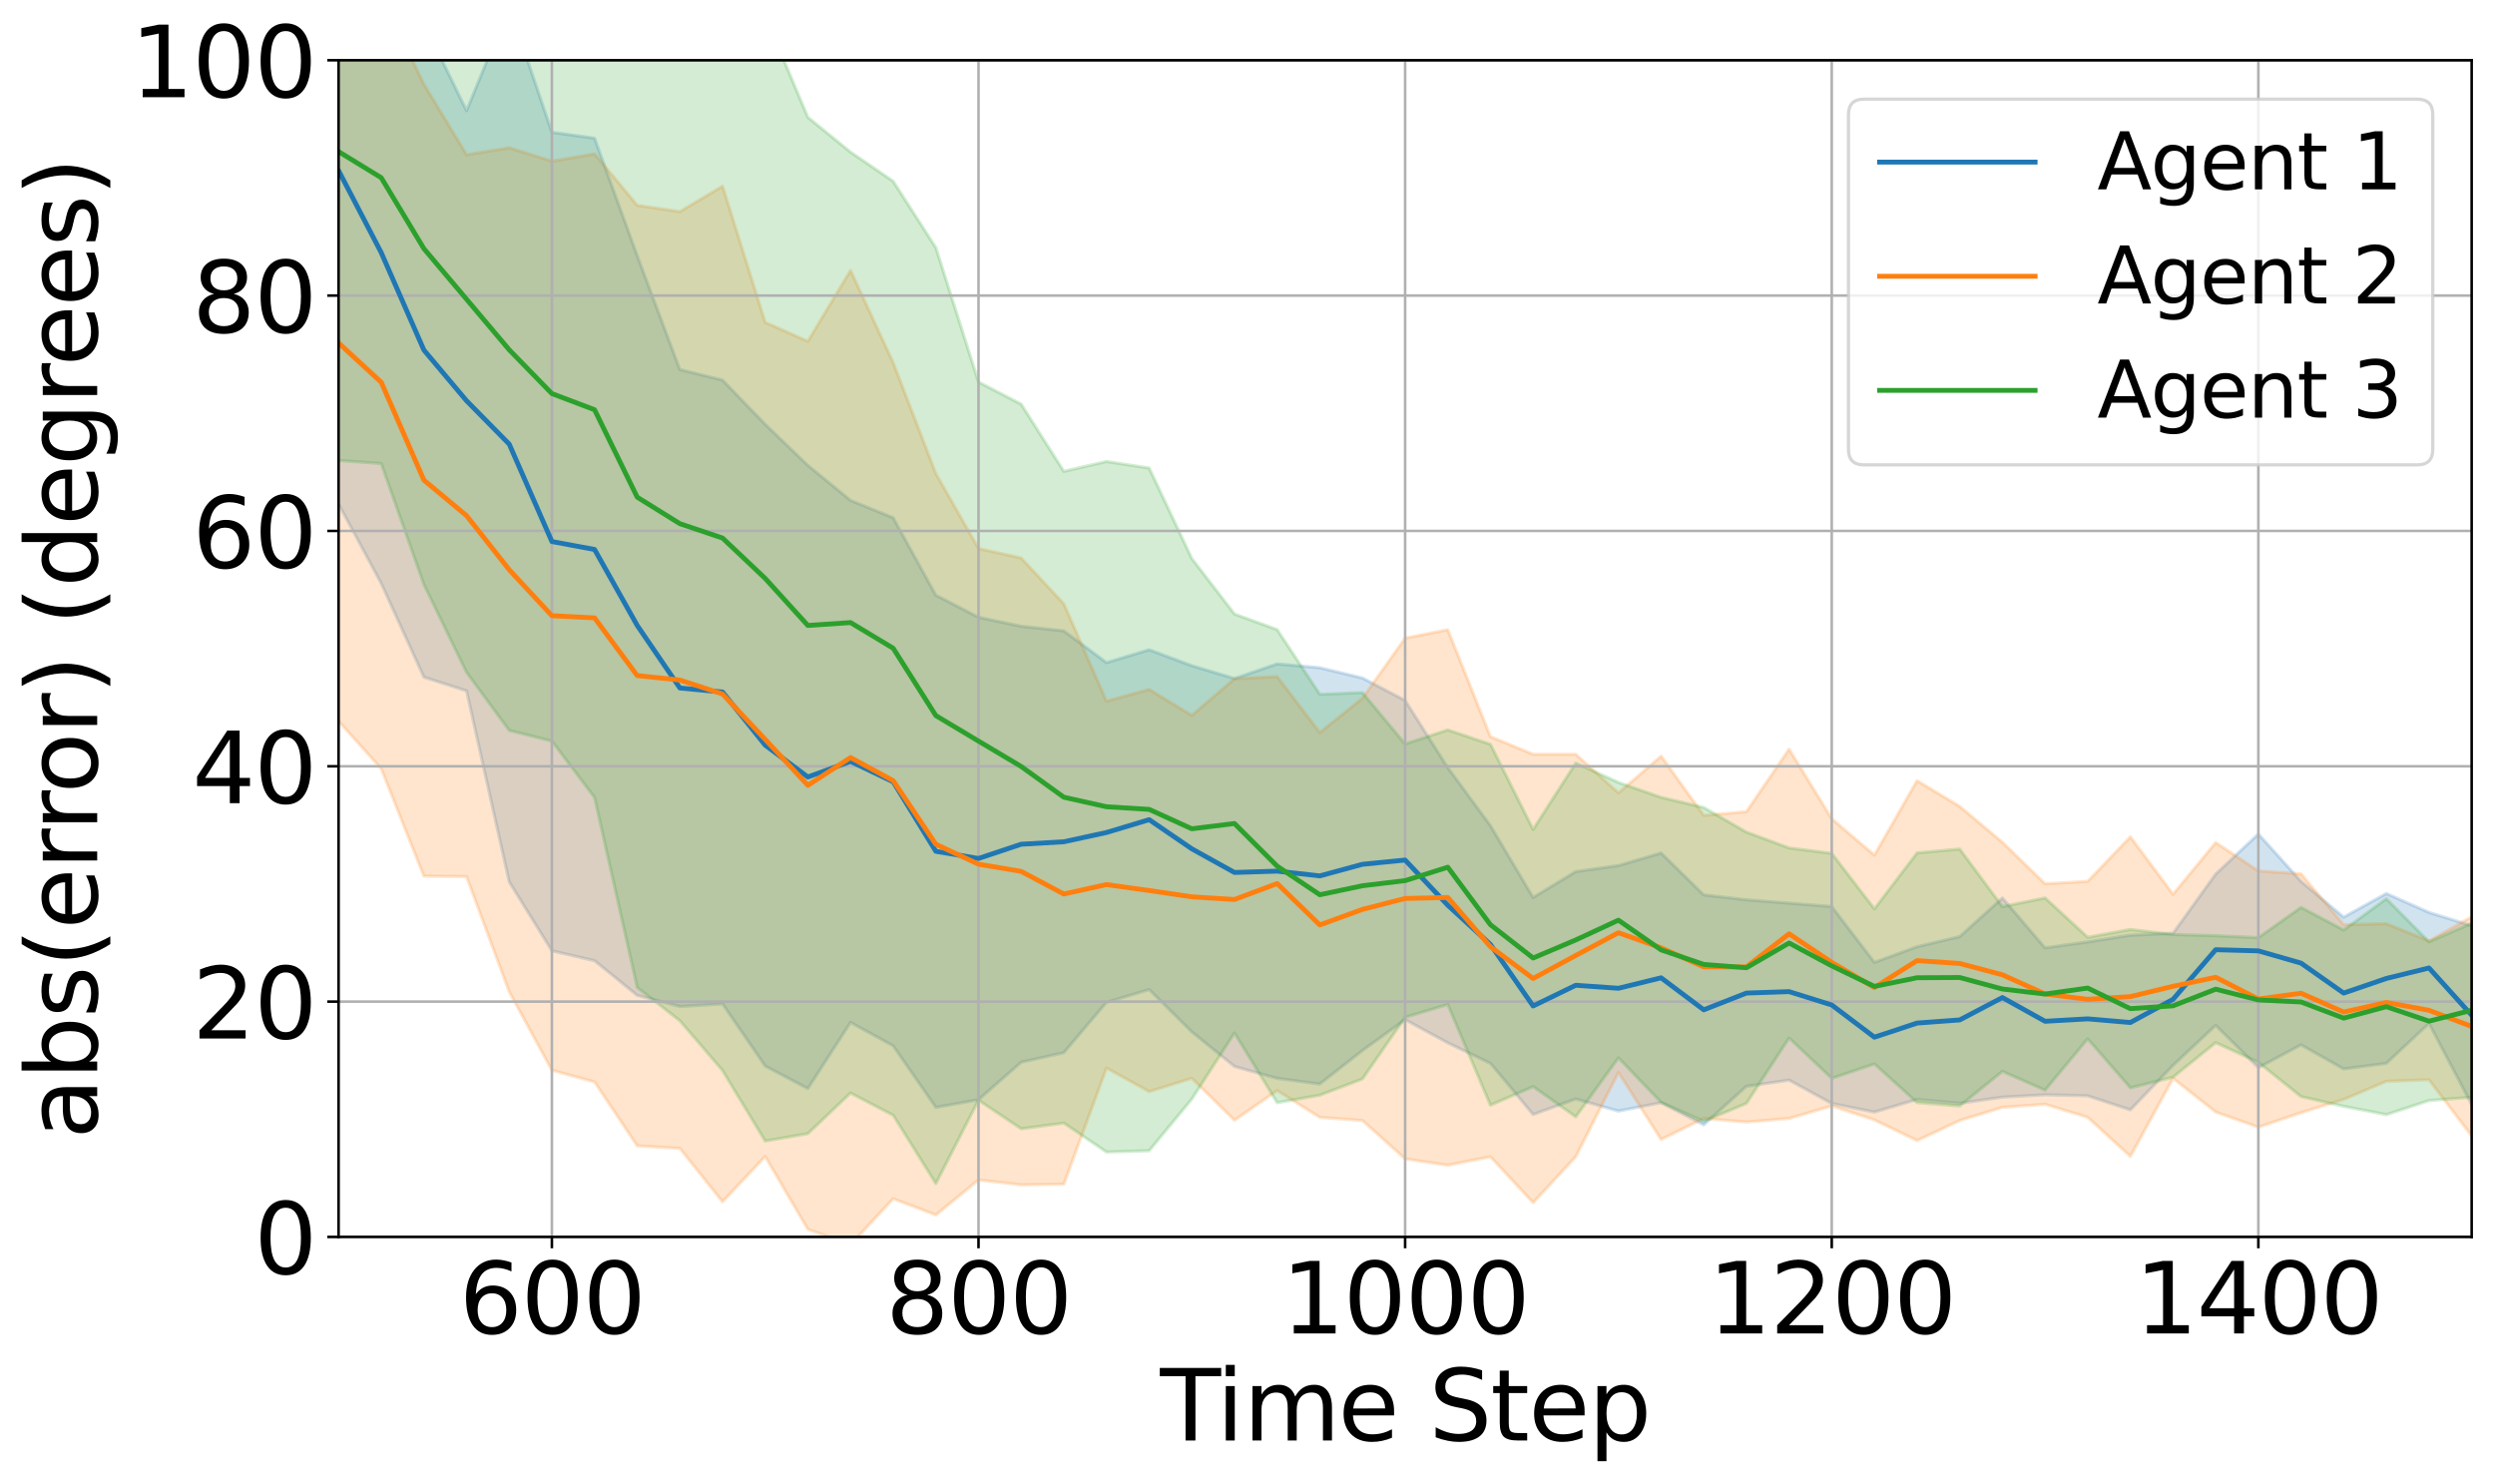 <?xml version="1.0" encoding="utf-8" standalone="no"?>
<!DOCTYPE svg PUBLIC "-//W3C//DTD SVG 1.1//EN"
  "http://www.w3.org/Graphics/SVG/1.1/DTD/svg11.dtd">
<svg xmlns:xlink="http://www.w3.org/1999/xlink" width="770.027pt" height="458.026pt" viewBox="0 0 770.027 458.026" xmlns="http://www.w3.org/2000/svg" version="1.1">
 <defs>
  <style type="text/css">*{stroke-linejoin: round; stroke-linecap: butt}</style>
 </defs>
 <g id="figure_1">
  <g id="patch_1">
   <path d="M 0 458.026 
L 770.027 458.026 
L 770.027 0 
L 0 0 
z
" style="fill: #ffffff"/>
  </g>
  <g id="axes_1">
   <g id="patch_2">
    <path d="M 104.497 381.758 
L 762.827 381.758 
L 762.827 18.598 
L 104.497 18.598 
z
" style="fill: #ffffff"/>
   </g>
   <g id="FillBetweenPolyCollection_1">
    <path d="M -224.668 -271.93 
L -224.668 -271.93 
L -211.502 -284.501 
L -198.335 -305.748 
L -185.168 -305.892 
L -172.002 -281.778 
L -158.835 -287.57 
L -145.669 -233.036 
L -132.502 -242.378 
L -119.335 -217.917 
L -106.169 -176.064 
L -93.002 -168.294 
L -79.836 -170.002 
L -66.669 -137.432 
L -53.502 -130.386 
L -40.336 -122.949 
L -27.169 -121.266 
L -14.003 -42.972 
L -0.836 -60.645 
L 12.331 -18.324 
L 25.497 -0.757 
L 38.664 22.758 
L 51.83 55.685 
L 64.997 60.642 
L 78.164 93.633 
L 91.33 138.925 
L 104.497 155.603 
L 117.663 180.072 
L 130.83 208.999 
L 143.997 213.224 
L 157.163 272.188 
L 170.33 293.454 
L 183.496 296.518 
L 196.663 307.206 
L 209.83 310.635 
L 222.996 309.858 
L 236.163 329.024 
L 249.329 335.989 
L 262.496 315.57 
L 275.663 322.802 
L 288.829 341.793 
L 301.996 339.424 
L 315.162 327.835 
L 328.329 324.897 
L 341.496 309.364 
L 354.662 305.426 
L 367.829 318.501 
L 380.995 329.148 
L 394.162 332.831 
L 407.329 334.567 
L 420.495 324.238 
L 433.662 314.702 
L 446.828 321.862 
L 459.995 328.189 
L 473.162 343.972 
L 486.328 339.185 
L 499.495 342.906 
L 512.661 340.327 
L 525.828 347.153 
L 538.995 335.288 
L 552.161 333.359 
L 565.328 340.564 
L 578.494 343.22 
L 591.661 339.326 
L 604.828 340.515 
L 617.994 338.617 
L 631.161 337.894 
L 644.327 338.211 
L 657.494 342.537 
L 670.661 328.822 
L 683.827 316.477 
L 696.994 329.534 
L 710.16 322.487 
L 723.327 329.925 
L 736.494 328.196 
L 749.66 315.885 
L 762.827 340.938 
L 762.827 285.721 
L 762.827 285.721 
L 749.66 281.614 
L 736.494 275.775 
L 723.327 283.071 
L 710.16 272.016 
L 696.994 257.406 
L 683.827 269.751 
L 670.661 288.029 
L 657.494 288.631 
L 644.327 290.692 
L 631.161 292.517 
L 617.994 277.139 
L 604.828 289.055 
L 591.661 292.18 
L 578.494 297.005 
L 565.328 279.771 
L 552.161 278.737 
L 538.995 277.7 
L 525.828 276.179 
L 512.661 263.248 
L 499.495 267.127 
L 486.328 268.984 
L 473.162 276.983 
L 459.995 254.805 
L 446.828 236.913 
L 433.662 216.177 
L 420.495 209.257 
L 407.329 206.091 
L 394.162 204.894 
L 380.995 209.399 
L 367.829 205.454 
L 354.662 200.528 
L 341.496 204.502 
L 328.329 194.695 
L 315.162 193.275 
L 301.996 190.489 
L 288.829 183.681 
L 275.663 159.775 
L 262.496 154.423 
L 249.329 143.632 
L 236.163 130.938 
L 222.996 117.303 
L 209.83 114.039 
L 196.663 78.863 
L 183.496 42.65 
L 170.33 40.823 
L 157.163 1.96 
L 143.997 34.176 
L 130.83 7.098 
L 117.663 -24.106 
L 104.497 -50.285 
L 91.33 -60.124 
L 78.164 -66.106 
L 64.997 -120.35 
L 51.83 -133.879 
L 38.664 -148.695 
L 25.497 -152.592 
L 12.331 -174.395 
L -0.836 -167.05 
L -14.003 -154.403 
L -27.169 -185.403 
L -40.336 -203.024 
L -53.502 -207.818 
L -66.669 -200.186 
L -79.836 -234.187 
L -93.002 -265.087 
L -106.169 -241.498 
L -119.335 -255.547 
L -132.502 -276.707 
L -145.669 -299.015 
L -158.835 -323.361 
L -172.002 -325.491 
L -185.168 -335.524 
L -198.335 -342.141 
L -211.502 -325.401 
L -224.668 -271.93 
z
" clip-path="url(#p6ad4763b7e)" style="fill: #1f77b4; fill-opacity: 0.2; stroke: #1f77b4; stroke-opacity: 0.2"/>
   </g>
   <g id="FillBetweenPolyCollection_2">
    <path d="M -224.668 -271.93 
L -224.668 -271.93 
L -211.502 -276.903 
L -198.335 -309.089 
L -185.168 -300.878 
L -172.002 -258.532 
L -158.835 -259.392 
L -145.669 -217.305 
L -132.502 -217.293 
L -119.335 -151.504 
L -106.169 -96.764 
L -93.002 -129.323 
L -79.836 -117.242 
L -66.669 -95.953 
L -53.502 -69.178 
L -40.336 -55.635 
L -27.169 -61.05 
L -14.003 -32.677 
L -0.836 -16.789 
L 12.331 22.751 
L 25.497 80.099 
L 38.664 112.544 
L 51.83 113.859 
L 64.997 117.173 
L 78.164 130.616 
L 91.33 183.999 
L 104.497 222.606 
L 117.663 237.25 
L 130.83 270.404 
L 143.997 270.549 
L 157.163 306.097 
L 170.33 330.316 
L 183.496 333.922 
L 196.663 353.64 
L 209.83 354.438 
L 222.996 370.902 
L 236.163 356.926 
L 249.329 379.411 
L 262.496 384.162 
L 275.663 369.967 
L 288.829 374.976 
L 301.996 364.151 
L 315.162 365.678 
L 328.329 365.469 
L 341.496 329.609 
L 354.662 336.908 
L 367.829 332.789 
L 380.995 345.749 
L 394.162 336.582 
L 407.329 344.852 
L 420.495 345.827 
L 433.662 357.658 
L 446.828 359.615 
L 459.995 357.015 
L 473.162 371.188 
L 486.328 356.981 
L 499.495 330.999 
L 512.661 351.68 
L 525.828 345.184 
L 538.995 346.298 
L 552.161 345.201 
L 565.328 341.323 
L 578.494 345.642 
L 591.661 352.011 
L 604.828 345.829 
L 617.994 341.761 
L 631.161 340.806 
L 644.327 344.842 
L 657.494 356.901 
L 670.661 332.802 
L 683.827 343.214 
L 696.994 347.878 
L 710.16 343.403 
L 723.327 339.314 
L 736.494 333.721 
L 749.66 333.243 
L 762.827 350.626 
L 762.827 282.964 
L 762.827 282.964 
L 749.66 290.388 
L 736.494 285.078 
L 723.327 285.387 
L 710.16 269.696 
L 696.994 268.8 
L 683.827 260.038 
L 670.661 276.016 
L 657.494 258.272 
L 644.327 272.021 
L 631.161 272.745 
L 617.994 259.951 
L 604.828 248.89 
L 591.661 240.95 
L 578.494 263.932 
L 565.328 252.71 
L 552.161 231.211 
L 538.995 250.515 
L 525.828 251.654 
L 512.661 233.377 
L 499.495 244.733 
L 486.328 232.805 
L 473.162 232.799 
L 459.995 227.36 
L 446.828 194.356 
L 433.662 196.943 
L 420.495 215.501 
L 407.329 226.087 
L 394.162 208.8 
L 380.995 209.491 
L 367.829 220.786 
L 354.662 212.777 
L 341.496 216.419 
L 328.329 186.368 
L 315.162 172.215 
L 301.996 169.287 
L 288.829 146.171 
L 275.663 111.935 
L 262.496 83.462 
L 249.329 105.347 
L 236.163 99.491 
L 222.996 57.468 
L 209.83 65.329 
L 196.663 63.378 
L 183.496 47.483 
L 170.33 49.743 
L 157.163 45.594 
L 143.997 47.762 
L 130.83 25.986 
L 117.663 -1.294 
L 104.497 -10.893 
L 91.33 -23.535 
L 78.164 -40.021 
L 64.997 -70.826 
L 51.83 -87.756 
L 38.664 -137.667 
L 25.497 -155 
L 12.331 -122.159 
L -0.836 -113.87 
L -14.003 -100.232 
L -27.169 -143.708 
L -40.336 -143.14 
L -53.502 -160.082 
L -66.669 -164.65 
L -79.836 -198.759 
L -93.002 -197.932 
L -106.169 -202.928 
L -119.335 -258.476 
L -132.502 -281.933 
L -145.669 -286.046 
L -158.835 -318.402 
L -172.002 -332.128 
L -185.168 -347.935 
L -198.335 -344.079 
L -211.502 -319.672 
L -224.668 -271.93 
z
" clip-path="url(#p6ad4763b7e)" style="fill: #ff7f0e; fill-opacity: 0.2; stroke: #ff7f0e; stroke-opacity: 0.2"/>
   </g>
   <g id="FillBetweenPolyCollection_3">
    <path d="M -224.668 -271.93 
L -224.668 -271.93 
L -211.502 -296.257 
L -198.335 -319.295 
L -185.168 -316.609 
L -172.002 -292.059 
L -158.835 -271.331 
L -145.669 -233.405 
L -132.502 -215.537 
L -119.335 -173.638 
L -106.169 -118.38 
L -93.002 -147.588 
L -79.836 -131.382 
L -66.669 -125.945 
L -53.502 -101.102 
L -40.336 -73.324 
L -27.169 -70.683 
L -14.003 -37.735 
L -0.836 -23.293 
L 12.331 -13.674 
L 25.497 -6.377 
L 38.664 23.037 
L 51.83 51.324 
L 64.997 58.09 
L 78.164 75.2 
L 91.33 99.277 
L 104.497 142.128 
L 117.663 143.072 
L 130.83 180.402 
L 143.997 207.521 
L 157.163 225.449 
L 170.33 228.741 
L 183.496 246.142 
L 196.663 304.782 
L 209.83 315.025 
L 222.996 330.392 
L 236.163 352.162 
L 249.329 349.873 
L 262.496 337.344 
L 275.663 344.204 
L 288.829 365.274 
L 301.996 339.553 
L 315.162 348.375 
L 328.329 346.607 
L 341.496 355.55 
L 354.662 355.15 
L 367.829 339.192 
L 380.995 318.82 
L 394.162 340.32 
L 407.329 338.013 
L 420.495 332.984 
L 433.662 313.975 
L 446.828 310.031 
L 459.995 341.083 
L 473.162 335.368 
L 486.328 344.682 
L 499.495 326.501 
L 512.661 340.223 
L 525.828 346.082 
L 538.995 340.527 
L 552.161 320.375 
L 565.328 332.815 
L 578.494 328.372 
L 591.661 340.284 
L 604.828 341.347 
L 617.994 330.675 
L 631.161 336.469 
L 644.327 320.622 
L 657.494 335.749 
L 670.661 332.444 
L 683.827 321.802 
L 696.994 327.855 
L 710.16 338.436 
L 723.327 341.435 
L 736.494 344.007 
L 749.66 339.656 
L 762.827 338.649 
L 762.827 284.949 
L 762.827 284.949 
L 749.66 290.669 
L 736.494 277.38 
L 723.327 287.017 
L 710.16 280.043 
L 696.994 289.386 
L 683.827 288.782 
L 670.661 288.425 
L 657.494 286.864 
L 644.327 289.279 
L 631.161 277.133 
L 617.994 279.82 
L 604.828 262.047 
L 591.661 263.243 
L 578.494 280.509 
L 565.328 263.383 
L 552.161 261.716 
L 538.995 256.826 
L 525.828 249.226 
L 512.661 246.095 
L 499.495 241.499 
L 486.328 235.505 
L 473.162 255.983 
L 459.995 229.72 
L 446.828 225.275 
L 433.662 229.608 
L 420.495 213.754 
L 407.329 214.289 
L 394.162 194.326 
L 380.995 189.513 
L 367.829 172.393 
L 354.662 144.456 
L 341.496 142.434 
L 328.329 145.485 
L 315.162 124.749 
L 301.996 117.907 
L 288.829 76.447 
L 275.663 55.941 
L 262.496 46.942 
L 249.329 36.205 
L 236.163 4.887 
L 222.996 1.721 
L 209.83 8.233 
L 196.663 2.101 
L 183.496 6.769 
L 170.33 14.222 
L 157.163 -9.515 
L 143.997 -22.797 
L 130.83 -26.907 
L 117.663 -33.368 
L 104.497 -48.535 
L 91.33 -17.889 
L 78.164 -58.399 
L 64.997 -87.933 
L 51.83 -90.752 
L 38.664 -99.891 
L 25.497 -106.042 
L 12.331 -121.878 
L -0.836 -155.047 
L -14.003 -134.095 
L -27.169 -138.512 
L -40.336 -151.289 
L -53.502 -178.632 
L -66.669 -163.175 
L -79.836 -207.23 
L -93.002 -207.299 
L -106.169 -230.737 
L -119.335 -261.664 
L -132.502 -281.138 
L -145.669 -268.216 
L -158.835 -316.251 
L -172.002 -317.493 
L -185.168 -331.408 
L -198.335 -335.74 
L -211.502 -309.232 
L -224.668 -271.93 
z
" clip-path="url(#p6ad4763b7e)" style="fill: #2ca02c; fill-opacity: 0.2; stroke: #2ca02c; stroke-opacity: 0.2"/>
   </g>
   <g id="matplotlib.axis_1">
    <g id="xtick_1">
     <g id="line2d_1">
      <path d="M 170.33 381.758 
L 170.33 18.598 
" clip-path="url(#p6ad4763b7e)" style="fill: none; stroke: #b0b0b0; stroke-width: 0.8; stroke-linecap: square"/>
     </g>
     <g id="line2d_2">
      <defs>
       <path id="m44504c1a18" d="M 0 0 
L 0 3.5 
" style="stroke: #000000; stroke-width: 0.8"/>
      </defs>
      <g>
       <use xlink:href="#m44504c1a18" x="170.33" y="381.758" style="stroke: #000000; stroke-width: 0.8"/>
      </g>
     </g>
     <g id="text_1">
      <!-- 600 -->
      <g transform="translate(141.699 411.553) scale(0.3 -0.3)">
       <defs>
        <path id="DejaVuSans-36" d="M 2113 2584 
Q 1688 2584 1439 2293 
Q 1191 2003 1191 1497 
Q 1191 994 1439 701 
Q 1688 409 2113 409 
Q 2538 409 2786 701 
Q 3034 994 3034 1497 
Q 3034 2003 2786 2293 
Q 2538 2584 2113 2584 
z
M 3366 4563 
L 3366 3988 
Q 3128 4100 2886 4159 
Q 2644 4219 2406 4219 
Q 1781 4219 1451 3797 
Q 1122 3375 1075 2522 
Q 1259 2794 1537 2939 
Q 1816 3084 2150 3084 
Q 2853 3084 3261 2657 
Q 3669 2231 3669 1497 
Q 3669 778 3244 343 
Q 2819 -91 2113 -91 
Q 1303 -91 875 529 
Q 447 1150 447 2328 
Q 447 3434 972 4092 
Q 1497 4750 2381 4750 
Q 2619 4750 2861 4703 
Q 3103 4656 3366 4563 
z
" transform="scale(0.016)"/>
        <path id="DejaVuSans-30" d="M 2034 4250 
Q 1547 4250 1301 3770 
Q 1056 3291 1056 2328 
Q 1056 1369 1301 889 
Q 1547 409 2034 409 
Q 2525 409 2770 889 
Q 3016 1369 3016 2328 
Q 3016 3291 2770 3770 
Q 2525 4250 2034 4250 
z
M 2034 4750 
Q 2819 4750 3233 4129 
Q 3647 3509 3647 2328 
Q 3647 1150 3233 529 
Q 2819 -91 2034 -91 
Q 1250 -91 836 529 
Q 422 1150 422 2328 
Q 422 3509 836 4129 
Q 1250 4750 2034 4750 
z
" transform="scale(0.016)"/>
       </defs>
       <use xlink:href="#DejaVuSans-36"/>
       <use xlink:href="#DejaVuSans-30" transform="translate(63.623 0)"/>
       <use xlink:href="#DejaVuSans-30" transform="translate(127.246 0)"/>
      </g>
     </g>
    </g>
    <g id="xtick_2">
     <g id="line2d_3">
      <path d="M 301.996 381.758 
L 301.996 18.598 
" clip-path="url(#p6ad4763b7e)" style="fill: none; stroke: #b0b0b0; stroke-width: 0.8; stroke-linecap: square"/>
     </g>
     <g id="line2d_4">
      <g>
       <use xlink:href="#m44504c1a18" x="301.996" y="381.758" style="stroke: #000000; stroke-width: 0.8"/>
      </g>
     </g>
     <g id="text_2">
      <!-- 800 -->
      <g transform="translate(273.365 411.553) scale(0.3 -0.3)">
       <defs>
        <path id="DejaVuSans-38" d="M 2034 2216 
Q 1584 2216 1326 1975 
Q 1069 1734 1069 1313 
Q 1069 891 1326 650 
Q 1584 409 2034 409 
Q 2484 409 2743 651 
Q 3003 894 3003 1313 
Q 3003 1734 2745 1975 
Q 2488 2216 2034 2216 
z
M 1403 2484 
Q 997 2584 770 2862 
Q 544 3141 544 3541 
Q 544 4100 942 4425 
Q 1341 4750 2034 4750 
Q 2731 4750 3128 4425 
Q 3525 4100 3525 3541 
Q 3525 3141 3298 2862 
Q 3072 2584 2669 2484 
Q 3125 2378 3379 2068 
Q 3634 1759 3634 1313 
Q 3634 634 3220 271 
Q 2806 -91 2034 -91 
Q 1263 -91 848 271 
Q 434 634 434 1313 
Q 434 1759 690 2068 
Q 947 2378 1403 2484 
z
M 1172 3481 
Q 1172 3119 1398 2916 
Q 1625 2713 2034 2713 
Q 2441 2713 2670 2916 
Q 2900 3119 2900 3481 
Q 2900 3844 2670 4047 
Q 2441 4250 2034 4250 
Q 1625 4250 1398 4047 
Q 1172 3844 1172 3481 
z
" transform="scale(0.016)"/>
       </defs>
       <use xlink:href="#DejaVuSans-38"/>
       <use xlink:href="#DejaVuSans-30" transform="translate(63.623 0)"/>
       <use xlink:href="#DejaVuSans-30" transform="translate(127.246 0)"/>
      </g>
     </g>
    </g>
    <g id="xtick_3">
     <g id="line2d_5">
      <path d="M 433.662 381.758 
L 433.662 18.598 
" clip-path="url(#p6ad4763b7e)" style="fill: none; stroke: #b0b0b0; stroke-width: 0.8; stroke-linecap: square"/>
     </g>
     <g id="line2d_6">
      <g>
       <use xlink:href="#m44504c1a18" x="433.662" y="381.758" style="stroke: #000000; stroke-width: 0.8"/>
      </g>
     </g>
     <g id="text_3">
      <!-- 1000 -->
      <g transform="translate(395.487 411.553) scale(0.3 -0.3)">
       <defs>
        <path id="DejaVuSans-31" d="M 794 531 
L 1825 531 
L 1825 4091 
L 703 3866 
L 703 4441 
L 1819 4666 
L 2450 4666 
L 2450 531 
L 3481 531 
L 3481 0 
L 794 0 
L 794 531 
z
" transform="scale(0.016)"/>
       </defs>
       <use xlink:href="#DejaVuSans-31"/>
       <use xlink:href="#DejaVuSans-30" transform="translate(63.623 0)"/>
       <use xlink:href="#DejaVuSans-30" transform="translate(127.246 0)"/>
       <use xlink:href="#DejaVuSans-30" transform="translate(190.869 0)"/>
      </g>
     </g>
    </g>
    <g id="xtick_4">
     <g id="line2d_7">
      <path d="M 565.328 381.758 
L 565.328 18.598 
" clip-path="url(#p6ad4763b7e)" style="fill: none; stroke: #b0b0b0; stroke-width: 0.8; stroke-linecap: square"/>
     </g>
     <g id="line2d_8">
      <g>
       <use xlink:href="#m44504c1a18" x="565.328" y="381.758" style="stroke: #000000; stroke-width: 0.8"/>
      </g>
     </g>
     <g id="text_4">
      <!-- 1200 -->
      <g transform="translate(527.153 411.553) scale(0.3 -0.3)">
       <defs>
        <path id="DejaVuSans-32" d="M 1228 531 
L 3431 531 
L 3431 0 
L 469 0 
L 469 531 
Q 828 903 1448 1529 
Q 2069 2156 2228 2338 
Q 2531 2678 2651 2914 
Q 2772 3150 2772 3378 
Q 2772 3750 2511 3984 
Q 2250 4219 1831 4219 
Q 1534 4219 1204 4116 
Q 875 4013 500 3803 
L 500 4441 
Q 881 4594 1212 4672 
Q 1544 4750 1819 4750 
Q 2544 4750 2975 4387 
Q 3406 4025 3406 3419 
Q 3406 3131 3298 2873 
Q 3191 2616 2906 2266 
Q 2828 2175 2409 1742 
Q 1991 1309 1228 531 
z
" transform="scale(0.016)"/>
       </defs>
       <use xlink:href="#DejaVuSans-31"/>
       <use xlink:href="#DejaVuSans-32" transform="translate(63.623 0)"/>
       <use xlink:href="#DejaVuSans-30" transform="translate(127.246 0)"/>
       <use xlink:href="#DejaVuSans-30" transform="translate(190.869 0)"/>
      </g>
     </g>
    </g>
    <g id="xtick_5">
     <g id="line2d_9">
      <path d="M 696.994 381.758 
L 696.994 18.598 
" clip-path="url(#p6ad4763b7e)" style="fill: none; stroke: #b0b0b0; stroke-width: 0.8; stroke-linecap: square"/>
     </g>
     <g id="line2d_10">
      <g>
       <use xlink:href="#m44504c1a18" x="696.994" y="381.758" style="stroke: #000000; stroke-width: 0.8"/>
      </g>
     </g>
     <g id="text_5">
      <!-- 1400 -->
      <g transform="translate(658.819 411.553) scale(0.3 -0.3)">
       <defs>
        <path id="DejaVuSans-34" d="M 2419 4116 
L 825 1625 
L 2419 1625 
L 2419 4116 
z
M 2253 4666 
L 3047 4666 
L 3047 1625 
L 3713 1625 
L 3713 1100 
L 3047 1100 
L 3047 0 
L 2419 0 
L 2419 1100 
L 313 1100 
L 313 1709 
L 2253 4666 
z
" transform="scale(0.016)"/>
       </defs>
       <use xlink:href="#DejaVuSans-31"/>
       <use xlink:href="#DejaVuSans-34" transform="translate(63.623 0)"/>
       <use xlink:href="#DejaVuSans-30" transform="translate(127.246 0)"/>
       <use xlink:href="#DejaVuSans-30" transform="translate(190.869 0)"/>
      </g>
     </g>
    </g>
    <g id="text_6">
     <!-- Time Step -->
     <g transform="translate(358.038 444.587) scale(0.3 -0.3)">
      <defs>
       <path id="DejaVuSans-54" d="M -19 4666 
L 3928 4666 
L 3928 4134 
L 2272 4134 
L 2272 0 
L 1638 0 
L 1638 4134 
L -19 4134 
L -19 4666 
z
" transform="scale(0.016)"/>
       <path id="DejaVuSans-69" d="M 603 3500 
L 1178 3500 
L 1178 0 
L 603 0 
L 603 3500 
z
M 603 4863 
L 1178 4863 
L 1178 4134 
L 603 4134 
L 603 4863 
z
" transform="scale(0.016)"/>
       <path id="DejaVuSans-6d" d="M 3328 2828 
Q 3544 3216 3844 3400 
Q 4144 3584 4550 3584 
Q 5097 3584 5394 3201 
Q 5691 2819 5691 2113 
L 5691 0 
L 5113 0 
L 5113 2094 
Q 5113 2597 4934 2840 
Q 4756 3084 4391 3084 
Q 3944 3084 3684 2787 
Q 3425 2491 3425 1978 
L 3425 0 
L 2847 0 
L 2847 2094 
Q 2847 2600 2669 2842 
Q 2491 3084 2119 3084 
Q 1678 3084 1418 2786 
Q 1159 2488 1159 1978 
L 1159 0 
L 581 0 
L 581 3500 
L 1159 3500 
L 1159 2956 
Q 1356 3278 1631 3431 
Q 1906 3584 2284 3584 
Q 2666 3584 2933 3390 
Q 3200 3197 3328 2828 
z
" transform="scale(0.016)"/>
       <path id="DejaVuSans-65" d="M 3597 1894 
L 3597 1613 
L 953 1613 
Q 991 1019 1311 708 
Q 1631 397 2203 397 
Q 2534 397 2845 478 
Q 3156 559 3463 722 
L 3463 178 
Q 3153 47 2828 -22 
Q 2503 -91 2169 -91 
Q 1331 -91 842 396 
Q 353 884 353 1716 
Q 353 2575 817 3079 
Q 1281 3584 2069 3584 
Q 2775 3584 3186 3129 
Q 3597 2675 3597 1894 
z
M 3022 2063 
Q 3016 2534 2758 2815 
Q 2500 3097 2075 3097 
Q 1594 3097 1305 2825 
Q 1016 2553 972 2059 
L 3022 2063 
z
" transform="scale(0.016)"/>
       <path id="DejaVuSans-20" transform="scale(0.016)"/>
       <path id="DejaVuSans-53" d="M 3425 4513 
L 3425 3897 
Q 3066 4069 2747 4153 
Q 2428 4238 2131 4238 
Q 1616 4238 1336 4038 
Q 1056 3838 1056 3469 
Q 1056 3159 1242 3001 
Q 1428 2844 1947 2747 
L 2328 2669 
Q 3034 2534 3370 2195 
Q 3706 1856 3706 1288 
Q 3706 609 3251 259 
Q 2797 -91 1919 -91 
Q 1588 -91 1214 -16 
Q 841 59 441 206 
L 441 856 
Q 825 641 1194 531 
Q 1563 422 1919 422 
Q 2459 422 2753 634 
Q 3047 847 3047 1241 
Q 3047 1584 2836 1778 
Q 2625 1972 2144 2069 
L 1759 2144 
Q 1053 2284 737 2584 
Q 422 2884 422 3419 
Q 422 4038 858 4394 
Q 1294 4750 2059 4750 
Q 2388 4750 2728 4690 
Q 3069 4631 3425 4513 
z
" transform="scale(0.016)"/>
       <path id="DejaVuSans-74" d="M 1172 4494 
L 1172 3500 
L 2356 3500 
L 2356 3053 
L 1172 3053 
L 1172 1153 
Q 1172 725 1289 603 
Q 1406 481 1766 481 
L 2356 481 
L 2356 0 
L 1766 0 
Q 1100 0 847 248 
Q 594 497 594 1153 
L 594 3053 
L 172 3053 
L 172 3500 
L 594 3500 
L 594 4494 
L 1172 4494 
z
" transform="scale(0.016)"/>
       <path id="DejaVuSans-70" d="M 1159 525 
L 1159 -1331 
L 581 -1331 
L 581 3500 
L 1159 3500 
L 1159 2969 
Q 1341 3281 1617 3432 
Q 1894 3584 2278 3584 
Q 2916 3584 3314 3078 
Q 3713 2572 3713 1747 
Q 3713 922 3314 415 
Q 2916 -91 2278 -91 
Q 1894 -91 1617 61 
Q 1341 213 1159 525 
z
M 3116 1747 
Q 3116 2381 2855 2742 
Q 2594 3103 2138 3103 
Q 1681 3103 1420 2742 
Q 1159 2381 1159 1747 
Q 1159 1113 1420 752 
Q 1681 391 2138 391 
Q 2594 391 2855 752 
Q 3116 1113 3116 1747 
z
" transform="scale(0.016)"/>
      </defs>
      <use xlink:href="#DejaVuSans-54"/>
      <use xlink:href="#DejaVuSans-69" transform="translate(57.959 0)"/>
      <use xlink:href="#DejaVuSans-6d" transform="translate(85.742 0)"/>
      <use xlink:href="#DejaVuSans-65" transform="translate(183.154 0)"/>
      <use xlink:href="#DejaVuSans-20" transform="translate(244.678 0)"/>
      <use xlink:href="#DejaVuSans-53" transform="translate(276.465 0)"/>
      <use xlink:href="#DejaVuSans-74" transform="translate(339.941 0)"/>
      <use xlink:href="#DejaVuSans-65" transform="translate(379.15 0)"/>
      <use xlink:href="#DejaVuSans-70" transform="translate(440.674 0)"/>
     </g>
    </g>
   </g>
   <g id="matplotlib.axis_2">
    <g id="ytick_1">
     <g id="line2d_11">
      <path d="M 104.497 381.758 
L 762.827 381.758 
" clip-path="url(#p6ad4763b7e)" style="fill: none; stroke: #b0b0b0; stroke-width: 0.8; stroke-linecap: square"/>
     </g>
     <g id="line2d_12">
      <defs>
       <path id="m3f5dc71d8f" d="M 0 0 
L -3.5 0 
" style="stroke: #000000; stroke-width: 0.8"/>
      </defs>
      <g>
       <use xlink:href="#m3f5dc71d8f" x="104.497" y="381.758" style="stroke: #000000; stroke-width: 0.8"/>
      </g>
     </g>
     <g id="text_7">
      <!-- 0 -->
      <g transform="translate(78.409 393.155) scale(0.3 -0.3)">
       <use xlink:href="#DejaVuSans-30"/>
      </g>
     </g>
    </g>
    <g id="ytick_2">
     <g id="line2d_13">
      <path d="M 104.497 309.126 
L 762.827 309.126 
" clip-path="url(#p6ad4763b7e)" style="fill: none; stroke: #b0b0b0; stroke-width: 0.8; stroke-linecap: square"/>
     </g>
     <g id="line2d_14">
      <g>
       <use xlink:href="#m3f5dc71d8f" x="104.497" y="309.126" style="stroke: #000000; stroke-width: 0.8"/>
      </g>
     </g>
     <g id="text_8">
      <!-- 20 -->
      <g transform="translate(59.322 320.523) scale(0.3 -0.3)">
       <use xlink:href="#DejaVuSans-32"/>
       <use xlink:href="#DejaVuSans-30" transform="translate(63.623 0)"/>
      </g>
     </g>
    </g>
    <g id="ytick_3">
     <g id="line2d_15">
      <path d="M 104.497 236.494 
L 762.827 236.494 
" clip-path="url(#p6ad4763b7e)" style="fill: none; stroke: #b0b0b0; stroke-width: 0.8; stroke-linecap: square"/>
     </g>
     <g id="line2d_16">
      <g>
       <use xlink:href="#m3f5dc71d8f" x="104.497" y="236.494" style="stroke: #000000; stroke-width: 0.8"/>
      </g>
     </g>
     <g id="text_9">
      <!-- 40 -->
      <g transform="translate(59.322 247.891) scale(0.3 -0.3)">
       <use xlink:href="#DejaVuSans-34"/>
       <use xlink:href="#DejaVuSans-30" transform="translate(63.623 0)"/>
      </g>
     </g>
    </g>
    <g id="ytick_4">
     <g id="line2d_17">
      <path d="M 104.497 163.862 
L 762.827 163.862 
" clip-path="url(#p6ad4763b7e)" style="fill: none; stroke: #b0b0b0; stroke-width: 0.8; stroke-linecap: square"/>
     </g>
     <g id="line2d_18">
      <g>
       <use xlink:href="#m3f5dc71d8f" x="104.497" y="163.862" style="stroke: #000000; stroke-width: 0.8"/>
      </g>
     </g>
     <g id="text_10">
      <!-- 60 -->
      <g transform="translate(59.322 175.259) scale(0.3 -0.3)">
       <use xlink:href="#DejaVuSans-36"/>
       <use xlink:href="#DejaVuSans-30" transform="translate(63.623 0)"/>
      </g>
     </g>
    </g>
    <g id="ytick_5">
     <g id="line2d_19">
      <path d="M 104.497 91.23 
L 762.827 91.23 
" clip-path="url(#p6ad4763b7e)" style="fill: none; stroke: #b0b0b0; stroke-width: 0.8; stroke-linecap: square"/>
     </g>
     <g id="line2d_20">
      <g>
       <use xlink:href="#m3f5dc71d8f" x="104.497" y="91.23" style="stroke: #000000; stroke-width: 0.8"/>
      </g>
     </g>
     <g id="text_11">
      <!-- 80 -->
      <g transform="translate(59.322 102.627) scale(0.3 -0.3)">
       <use xlink:href="#DejaVuSans-38"/>
       <use xlink:href="#DejaVuSans-30" transform="translate(63.623 0)"/>
      </g>
     </g>
    </g>
    <g id="ytick_6">
     <g id="line2d_21">
      <path d="M 104.497 18.598 
L 762.827 18.598 
" clip-path="url(#p6ad4763b7e)" style="fill: none; stroke: #b0b0b0; stroke-width: 0.8; stroke-linecap: square"/>
     </g>
     <g id="line2d_22">
      <g>
       <use xlink:href="#m3f5dc71d8f" x="104.497" y="18.598" style="stroke: #000000; stroke-width: 0.8"/>
      </g>
     </g>
     <g id="text_12">
      <!-- 100 -->
      <g transform="translate(40.234 29.995) scale(0.3 -0.3)">
       <use xlink:href="#DejaVuSans-31"/>
       <use xlink:href="#DejaVuSans-30" transform="translate(63.623 0)"/>
       <use xlink:href="#DejaVuSans-30" transform="translate(127.246 0)"/>
      </g>
     </g>
    </g>
    <g id="text_13">
     <!-- abs(error) (degrees) -->
     <g transform="translate(29.995 351.567) rotate(-90) scale(0.3 -0.3)">
      <defs>
       <path id="DejaVuSans-61" d="M 2194 1759 
Q 1497 1759 1228 1600 
Q 959 1441 959 1056 
Q 959 750 1161 570 
Q 1363 391 1709 391 
Q 2188 391 2477 730 
Q 2766 1069 2766 1631 
L 2766 1759 
L 2194 1759 
z
M 3341 1997 
L 3341 0 
L 2766 0 
L 2766 531 
Q 2569 213 2275 61 
Q 1981 -91 1556 -91 
Q 1019 -91 701 211 
Q 384 513 384 1019 
Q 384 1609 779 1909 
Q 1175 2209 1959 2209 
L 2766 2209 
L 2766 2266 
Q 2766 2663 2505 2880 
Q 2244 3097 1772 3097 
Q 1472 3097 1187 3025 
Q 903 2953 641 2809 
L 641 3341 
Q 956 3463 1253 3523 
Q 1550 3584 1831 3584 
Q 2591 3584 2966 3190 
Q 3341 2797 3341 1997 
z
" transform="scale(0.016)"/>
       <path id="DejaVuSans-62" d="M 3116 1747 
Q 3116 2381 2855 2742 
Q 2594 3103 2138 3103 
Q 1681 3103 1420 2742 
Q 1159 2381 1159 1747 
Q 1159 1113 1420 752 
Q 1681 391 2138 391 
Q 2594 391 2855 752 
Q 3116 1113 3116 1747 
z
M 1159 2969 
Q 1341 3281 1617 3432 
Q 1894 3584 2278 3584 
Q 2916 3584 3314 3078 
Q 3713 2572 3713 1747 
Q 3713 922 3314 415 
Q 2916 -91 2278 -91 
Q 1894 -91 1617 61 
Q 1341 213 1159 525 
L 1159 0 
L 581 0 
L 581 4863 
L 1159 4863 
L 1159 2969 
z
" transform="scale(0.016)"/>
       <path id="DejaVuSans-73" d="M 2834 3397 
L 2834 2853 
Q 2591 2978 2328 3040 
Q 2066 3103 1784 3103 
Q 1356 3103 1142 2972 
Q 928 2841 928 2578 
Q 928 2378 1081 2264 
Q 1234 2150 1697 2047 
L 1894 2003 
Q 2506 1872 2764 1633 
Q 3022 1394 3022 966 
Q 3022 478 2636 193 
Q 2250 -91 1575 -91 
Q 1294 -91 989 -36 
Q 684 19 347 128 
L 347 722 
Q 666 556 975 473 
Q 1284 391 1588 391 
Q 1994 391 2212 530 
Q 2431 669 2431 922 
Q 2431 1156 2273 1281 
Q 2116 1406 1581 1522 
L 1381 1569 
Q 847 1681 609 1914 
Q 372 2147 372 2553 
Q 372 3047 722 3315 
Q 1072 3584 1716 3584 
Q 2034 3584 2315 3537 
Q 2597 3491 2834 3397 
z
" transform="scale(0.016)"/>
       <path id="DejaVuSans-28" d="M 1984 4856 
Q 1566 4138 1362 3434 
Q 1159 2731 1159 2009 
Q 1159 1288 1364 580 
Q 1569 -128 1984 -844 
L 1484 -844 
Q 1016 -109 783 600 
Q 550 1309 550 2009 
Q 550 2706 781 3412 
Q 1013 4119 1484 4856 
L 1984 4856 
z
" transform="scale(0.016)"/>
       <path id="DejaVuSans-72" d="M 2631 2963 
Q 2534 3019 2420 3045 
Q 2306 3072 2169 3072 
Q 1681 3072 1420 2755 
Q 1159 2438 1159 1844 
L 1159 0 
L 581 0 
L 581 3500 
L 1159 3500 
L 1159 2956 
Q 1341 3275 1631 3429 
Q 1922 3584 2338 3584 
Q 2397 3584 2469 3576 
Q 2541 3569 2628 3553 
L 2631 2963 
z
" transform="scale(0.016)"/>
       <path id="DejaVuSans-6f" d="M 1959 3097 
Q 1497 3097 1228 2736 
Q 959 2375 959 1747 
Q 959 1119 1226 758 
Q 1494 397 1959 397 
Q 2419 397 2687 759 
Q 2956 1122 2956 1747 
Q 2956 2369 2687 2733 
Q 2419 3097 1959 3097 
z
M 1959 3584 
Q 2709 3584 3137 3096 
Q 3566 2609 3566 1747 
Q 3566 888 3137 398 
Q 2709 -91 1959 -91 
Q 1206 -91 779 398 
Q 353 888 353 1747 
Q 353 2609 779 3096 
Q 1206 3584 1959 3584 
z
" transform="scale(0.016)"/>
       <path id="DejaVuSans-29" d="M 513 4856 
L 1013 4856 
Q 1481 4119 1714 3412 
Q 1947 2706 1947 2009 
Q 1947 1309 1714 600 
Q 1481 -109 1013 -844 
L 513 -844 
Q 928 -128 1133 580 
Q 1338 1288 1338 2009 
Q 1338 2731 1133 3434 
Q 928 4138 513 4856 
z
" transform="scale(0.016)"/>
       <path id="DejaVuSans-64" d="M 2906 2969 
L 2906 4863 
L 3481 4863 
L 3481 0 
L 2906 0 
L 2906 525 
Q 2725 213 2448 61 
Q 2172 -91 1784 -91 
Q 1150 -91 751 415 
Q 353 922 353 1747 
Q 353 2572 751 3078 
Q 1150 3584 1784 3584 
Q 2172 3584 2448 3432 
Q 2725 3281 2906 2969 
z
M 947 1747 
Q 947 1113 1208 752 
Q 1469 391 1925 391 
Q 2381 391 2643 752 
Q 2906 1113 2906 1747 
Q 2906 2381 2643 2742 
Q 2381 3103 1925 3103 
Q 1469 3103 1208 2742 
Q 947 2381 947 1747 
z
" transform="scale(0.016)"/>
       <path id="DejaVuSans-67" d="M 2906 1791 
Q 2906 2416 2648 2759 
Q 2391 3103 1925 3103 
Q 1463 3103 1205 2759 
Q 947 2416 947 1791 
Q 947 1169 1205 825 
Q 1463 481 1925 481 
Q 2391 481 2648 825 
Q 2906 1169 2906 1791 
z
M 3481 434 
Q 3481 -459 3084 -895 
Q 2688 -1331 1869 -1331 
Q 1566 -1331 1297 -1286 
Q 1028 -1241 775 -1147 
L 775 -588 
Q 1028 -725 1275 -790 
Q 1522 -856 1778 -856 
Q 2344 -856 2625 -561 
Q 2906 -266 2906 331 
L 2906 616 
Q 2728 306 2450 153 
Q 2172 0 1784 0 
Q 1141 0 747 490 
Q 353 981 353 1791 
Q 353 2603 747 3093 
Q 1141 3584 1784 3584 
Q 2172 3584 2450 3431 
Q 2728 3278 2906 2969 
L 2906 3500 
L 3481 3500 
L 3481 434 
z
" transform="scale(0.016)"/>
      </defs>
      <use xlink:href="#DejaVuSans-61"/>
      <use xlink:href="#DejaVuSans-62" transform="translate(61.279 0)"/>
      <use xlink:href="#DejaVuSans-73" transform="translate(124.756 0)"/>
      <use xlink:href="#DejaVuSans-28" transform="translate(176.855 0)"/>
      <use xlink:href="#DejaVuSans-65" transform="translate(215.869 0)"/>
      <use xlink:href="#DejaVuSans-72" transform="translate(277.393 0)"/>
      <use xlink:href="#DejaVuSans-72" transform="translate(316.756 0)"/>
      <use xlink:href="#DejaVuSans-6f" transform="translate(355.619 0)"/>
      <use xlink:href="#DejaVuSans-72" transform="translate(416.801 0)"/>
      <use xlink:href="#DejaVuSans-29" transform="translate(457.914 0)"/>
      <use xlink:href="#DejaVuSans-20" transform="translate(496.928 0)"/>
      <use xlink:href="#DejaVuSans-28" transform="translate(528.715 0)"/>
      <use xlink:href="#DejaVuSans-64" transform="translate(567.729 0)"/>
      <use xlink:href="#DejaVuSans-65" transform="translate(631.205 0)"/>
      <use xlink:href="#DejaVuSans-67" transform="translate(692.729 0)"/>
      <use xlink:href="#DejaVuSans-72" transform="translate(756.205 0)"/>
      <use xlink:href="#DejaVuSans-65" transform="translate(795.068 0)"/>
      <use xlink:href="#DejaVuSans-65" transform="translate(856.592 0)"/>
      <use xlink:href="#DejaVuSans-73" transform="translate(918.115 0)"/>
      <use xlink:href="#DejaVuSans-29" transform="translate(970.215 0)"/>
     </g>
    </g>
   </g>
   <g id="line2d_23">
    <path d="M 73.707 -1 
L 78.164 13.764 
L 91.33 39.4 
L 104.497 52.659 
L 117.663 77.983 
L 130.83 108.048 
L 143.997 123.7 
L 157.163 137.074 
L 170.33 167.138 
L 183.496 169.584 
L 196.663 193.034 
L 209.83 212.337 
L 222.996 213.581 
L 236.163 229.981 
L 249.329 239.811 
L 262.496 234.997 
L 275.663 241.288 
L 288.829 262.737 
L 301.996 264.956 
L 315.162 260.555 
L 328.329 259.796 
L 341.496 256.933 
L 354.662 252.977 
L 367.829 261.977 
L 380.995 269.273 
L 394.162 268.862 
L 407.329 270.329 
L 420.495 266.748 
L 433.662 265.44 
L 446.828 279.387 
L 459.995 291.497 
L 473.162 310.477 
L 486.328 304.085 
L 499.495 305.017 
L 512.661 301.787 
L 525.828 311.666 
L 538.995 306.494 
L 552.161 306.048 
L 565.328 310.167 
L 578.494 320.112 
L 591.661 315.753 
L 604.828 314.785 
L 617.994 307.878 
L 631.161 315.205 
L 644.327 314.451 
L 657.494 315.584 
L 670.661 308.425 
L 683.827 293.114 
L 696.994 293.47 
L 710.16 297.252 
L 723.327 306.498 
L 736.494 301.985 
L 749.66 298.749 
L 762.827 313.329 
" clip-path="url(#p6ad4763b7e)" style="fill: none; stroke: #1f77b4; stroke-width: 1.5; stroke-linecap: square"/>
   </g>
   <g id="line2d_24">
    <path d="M 44.607 -1 
L 51.83 13.051 
L 64.997 23.174 
L 78.164 45.298 
L 91.33 80.232 
L 104.497 105.856 
L 117.663 117.978 
L 130.83 148.195 
L 143.997 159.156 
L 157.163 175.846 
L 170.33 190.03 
L 183.496 190.702 
L 196.663 208.509 
L 209.83 209.883 
L 222.996 214.185 
L 236.163 228.208 
L 249.329 242.379 
L 262.496 233.812 
L 275.663 240.951 
L 288.829 260.574 
L 301.996 266.719 
L 315.162 268.946 
L 328.329 275.919 
L 341.496 273.014 
L 354.662 274.843 
L 367.829 276.787 
L 380.995 277.62 
L 394.162 272.691 
L 407.329 285.469 
L 420.495 280.664 
L 433.662 277.301 
L 446.828 276.986 
L 459.995 292.188 
L 473.162 301.994 
L 486.328 294.893 
L 499.495 287.866 
L 512.661 292.528 
L 525.828 298.419 
L 538.995 298.406 
L 552.161 288.206 
L 565.328 297.016 
L 578.494 304.787 
L 591.661 296.48 
L 604.828 297.359 
L 617.994 300.856 
L 631.161 306.776 
L 644.327 308.431 
L 657.494 307.587 
L 670.661 304.409 
L 683.827 301.626 
L 696.994 308.339 
L 710.16 306.55 
L 723.327 312.35 
L 736.494 309.4 
L 749.66 311.816 
L 762.827 316.795 
" clip-path="url(#p6ad4763b7e)" style="fill: none; stroke: #ff7f0e; stroke-width: 1.5; stroke-linecap: square"/>
   </g>
   <g id="line2d_25">
    <path d="M 72.857 -1 
L 78.164 8.4 
L 91.33 40.694 
L 104.497 46.797 
L 117.663 54.852 
L 130.83 76.748 
L 143.997 92.362 
L 157.163 107.967 
L 170.33 121.481 
L 183.496 126.456 
L 196.663 153.442 
L 209.83 161.629 
L 222.996 166.056 
L 236.163 178.525 
L 249.329 193.039 
L 262.496 192.143 
L 275.663 200.072 
L 288.829 220.861 
L 301.996 228.73 
L 315.162 236.562 
L 328.329 246.046 
L 341.496 248.992 
L 354.662 249.803 
L 367.829 255.792 
L 380.995 254.166 
L 394.162 267.323 
L 407.329 276.151 
L 420.495 273.369 
L 433.662 271.791 
L 446.828 267.653 
L 459.995 285.402 
L 473.162 295.675 
L 486.328 290.094 
L 499.495 284 
L 512.661 293.159 
L 525.828 297.654 
L 538.995 298.677 
L 552.161 291.046 
L 565.328 298.099 
L 578.494 304.44 
L 591.661 301.763 
L 604.828 301.697 
L 617.994 305.247 
L 631.161 306.801 
L 644.327 304.95 
L 657.494 311.306 
L 670.661 310.435 
L 683.827 305.292 
L 696.994 308.62 
L 710.16 309.24 
L 723.327 314.226 
L 736.494 310.693 
L 749.66 315.163 
L 762.827 311.799 
" clip-path="url(#p6ad4763b7e)" style="fill: none; stroke: #2ca02c; stroke-width: 1.5; stroke-linecap: square"/>
   </g>
   <g id="patch_3">
    <path d="M 104.497 381.758 
L 104.497 18.598 
" style="fill: none; stroke: #000000; stroke-width: 0.8; stroke-linejoin: miter; stroke-linecap: square"/>
   </g>
   <g id="patch_4">
    <path d="M 762.827 381.758 
L 762.827 18.598 
" style="fill: none; stroke: #000000; stroke-width: 0.8; stroke-linejoin: miter; stroke-linecap: square"/>
   </g>
   <g id="patch_5">
    <path d="M 104.497 381.758 
L 762.827 381.758 
" style="fill: none; stroke: #000000; stroke-width: 0.8; stroke-linejoin: miter; stroke-linecap: square"/>
   </g>
   <g id="patch_6">
    <path d="M 104.497 18.598 
L 762.827 18.598 
" style="fill: none; stroke: #000000; stroke-width: 0.8; stroke-linejoin: miter; stroke-linecap: square"/>
   </g>
   <g id="legend_1">
    <g id="patch_7">
     <path d="M 575.289 143.48 
L 746.027 143.48 
Q 750.827 143.48 750.827 138.68 
L 750.827 35.398 
Q 750.827 30.598 746.027 30.598 
L 575.289 30.598 
Q 570.489 30.598 570.489 35.398 
L 570.489 138.68 
Q 570.489 143.48 575.289 143.48 
z
" style="fill: #ffffff; opacity: 0.8; stroke: #cccccc; stroke-linejoin: miter"/>
    </g>
    <g id="line2d_26">
     <path d="M 580.089 50.034 
L 604.089 50.034 
L 628.089 50.034 
" style="fill: none; stroke: #1f77b4; stroke-width: 1.5; stroke-linecap: square"/>
    </g>
    <g id="text_14">
     <!-- Agent 1 -->
     <g transform="translate(647.289 58.434) scale(0.24 -0.24)">
      <defs>
       <path id="DejaVuSans-41" d="M 2188 4044 
L 1331 1722 
L 3047 1722 
L 2188 4044 
z
M 1831 4666 
L 2547 4666 
L 4325 0 
L 3669 0 
L 3244 1197 
L 1141 1197 
L 716 0 
L 50 0 
L 1831 4666 
z
" transform="scale(0.016)"/>
       <path id="DejaVuSans-6e" d="M 3513 2113 
L 3513 0 
L 2938 0 
L 2938 2094 
Q 2938 2591 2744 2837 
Q 2550 3084 2163 3084 
Q 1697 3084 1428 2787 
Q 1159 2491 1159 1978 
L 1159 0 
L 581 0 
L 581 3500 
L 1159 3500 
L 1159 2956 
Q 1366 3272 1645 3428 
Q 1925 3584 2291 3584 
Q 2894 3584 3203 3211 
Q 3513 2838 3513 2113 
z
" transform="scale(0.016)"/>
      </defs>
      <use xlink:href="#DejaVuSans-41"/>
      <use xlink:href="#DejaVuSans-67" transform="translate(68.408 0)"/>
      <use xlink:href="#DejaVuSans-65" transform="translate(131.885 0)"/>
      <use xlink:href="#DejaVuSans-6e" transform="translate(193.408 0)"/>
      <use xlink:href="#DejaVuSans-74" transform="translate(256.787 0)"/>
      <use xlink:href="#DejaVuSans-20" transform="translate(295.996 0)"/>
      <use xlink:href="#DejaVuSans-31" transform="translate(327.783 0)"/>
     </g>
    </g>
    <g id="line2d_27">
     <path d="M 580.089 85.261 
L 604.089 85.261 
L 628.089 85.261 
" style="fill: none; stroke: #ff7f0e; stroke-width: 1.5; stroke-linecap: square"/>
    </g>
    <g id="text_15">
     <!-- Agent 2 -->
     <g transform="translate(647.289 93.661) scale(0.24 -0.24)">
      <use xlink:href="#DejaVuSans-41"/>
      <use xlink:href="#DejaVuSans-67" transform="translate(68.408 0)"/>
      <use xlink:href="#DejaVuSans-65" transform="translate(131.885 0)"/>
      <use xlink:href="#DejaVuSans-6e" transform="translate(193.408 0)"/>
      <use xlink:href="#DejaVuSans-74" transform="translate(256.787 0)"/>
      <use xlink:href="#DejaVuSans-20" transform="translate(295.996 0)"/>
      <use xlink:href="#DejaVuSans-32" transform="translate(327.783 0)"/>
     </g>
    </g>
    <g id="line2d_28">
     <path d="M 580.089 120.489 
L 604.089 120.489 
L 628.089 120.489 
" style="fill: none; stroke: #2ca02c; stroke-width: 1.5; stroke-linecap: square"/>
    </g>
    <g id="text_16">
     <!-- Agent 3 -->
     <g transform="translate(647.289 128.889) scale(0.24 -0.24)">
      <defs>
       <path id="DejaVuSans-33" d="M 2597 2516 
Q 3050 2419 3304 2112 
Q 3559 1806 3559 1356 
Q 3559 666 3084 287 
Q 2609 -91 1734 -91 
Q 1441 -91 1130 -33 
Q 819 25 488 141 
L 488 750 
Q 750 597 1062 519 
Q 1375 441 1716 441 
Q 2309 441 2620 675 
Q 2931 909 2931 1356 
Q 2931 1769 2642 2001 
Q 2353 2234 1838 2234 
L 1294 2234 
L 1294 2753 
L 1863 2753 
Q 2328 2753 2575 2939 
Q 2822 3125 2822 3475 
Q 2822 3834 2567 4026 
Q 2313 4219 1838 4219 
Q 1578 4219 1281 4162 
Q 984 4106 628 3988 
L 628 4550 
Q 988 4650 1302 4700 
Q 1616 4750 1894 4750 
Q 2613 4750 3031 4423 
Q 3450 4097 3450 3541 
Q 3450 3153 3228 2886 
Q 3006 2619 2597 2516 
z
" transform="scale(0.016)"/>
      </defs>
      <use xlink:href="#DejaVuSans-41"/>
      <use xlink:href="#DejaVuSans-67" transform="translate(68.408 0)"/>
      <use xlink:href="#DejaVuSans-65" transform="translate(131.885 0)"/>
      <use xlink:href="#DejaVuSans-6e" transform="translate(193.408 0)"/>
      <use xlink:href="#DejaVuSans-74" transform="translate(256.787 0)"/>
      <use xlink:href="#DejaVuSans-20" transform="translate(295.996 0)"/>
      <use xlink:href="#DejaVuSans-33" transform="translate(327.783 0)"/>
     </g>
    </g>
   </g>
  </g>
 </g>
 <defs>
  <clipPath id="p6ad4763b7e">
   <rect x="104.497" y="18.598" width="658.33" height="363.16"/>
  </clipPath>
 </defs>
</svg>
